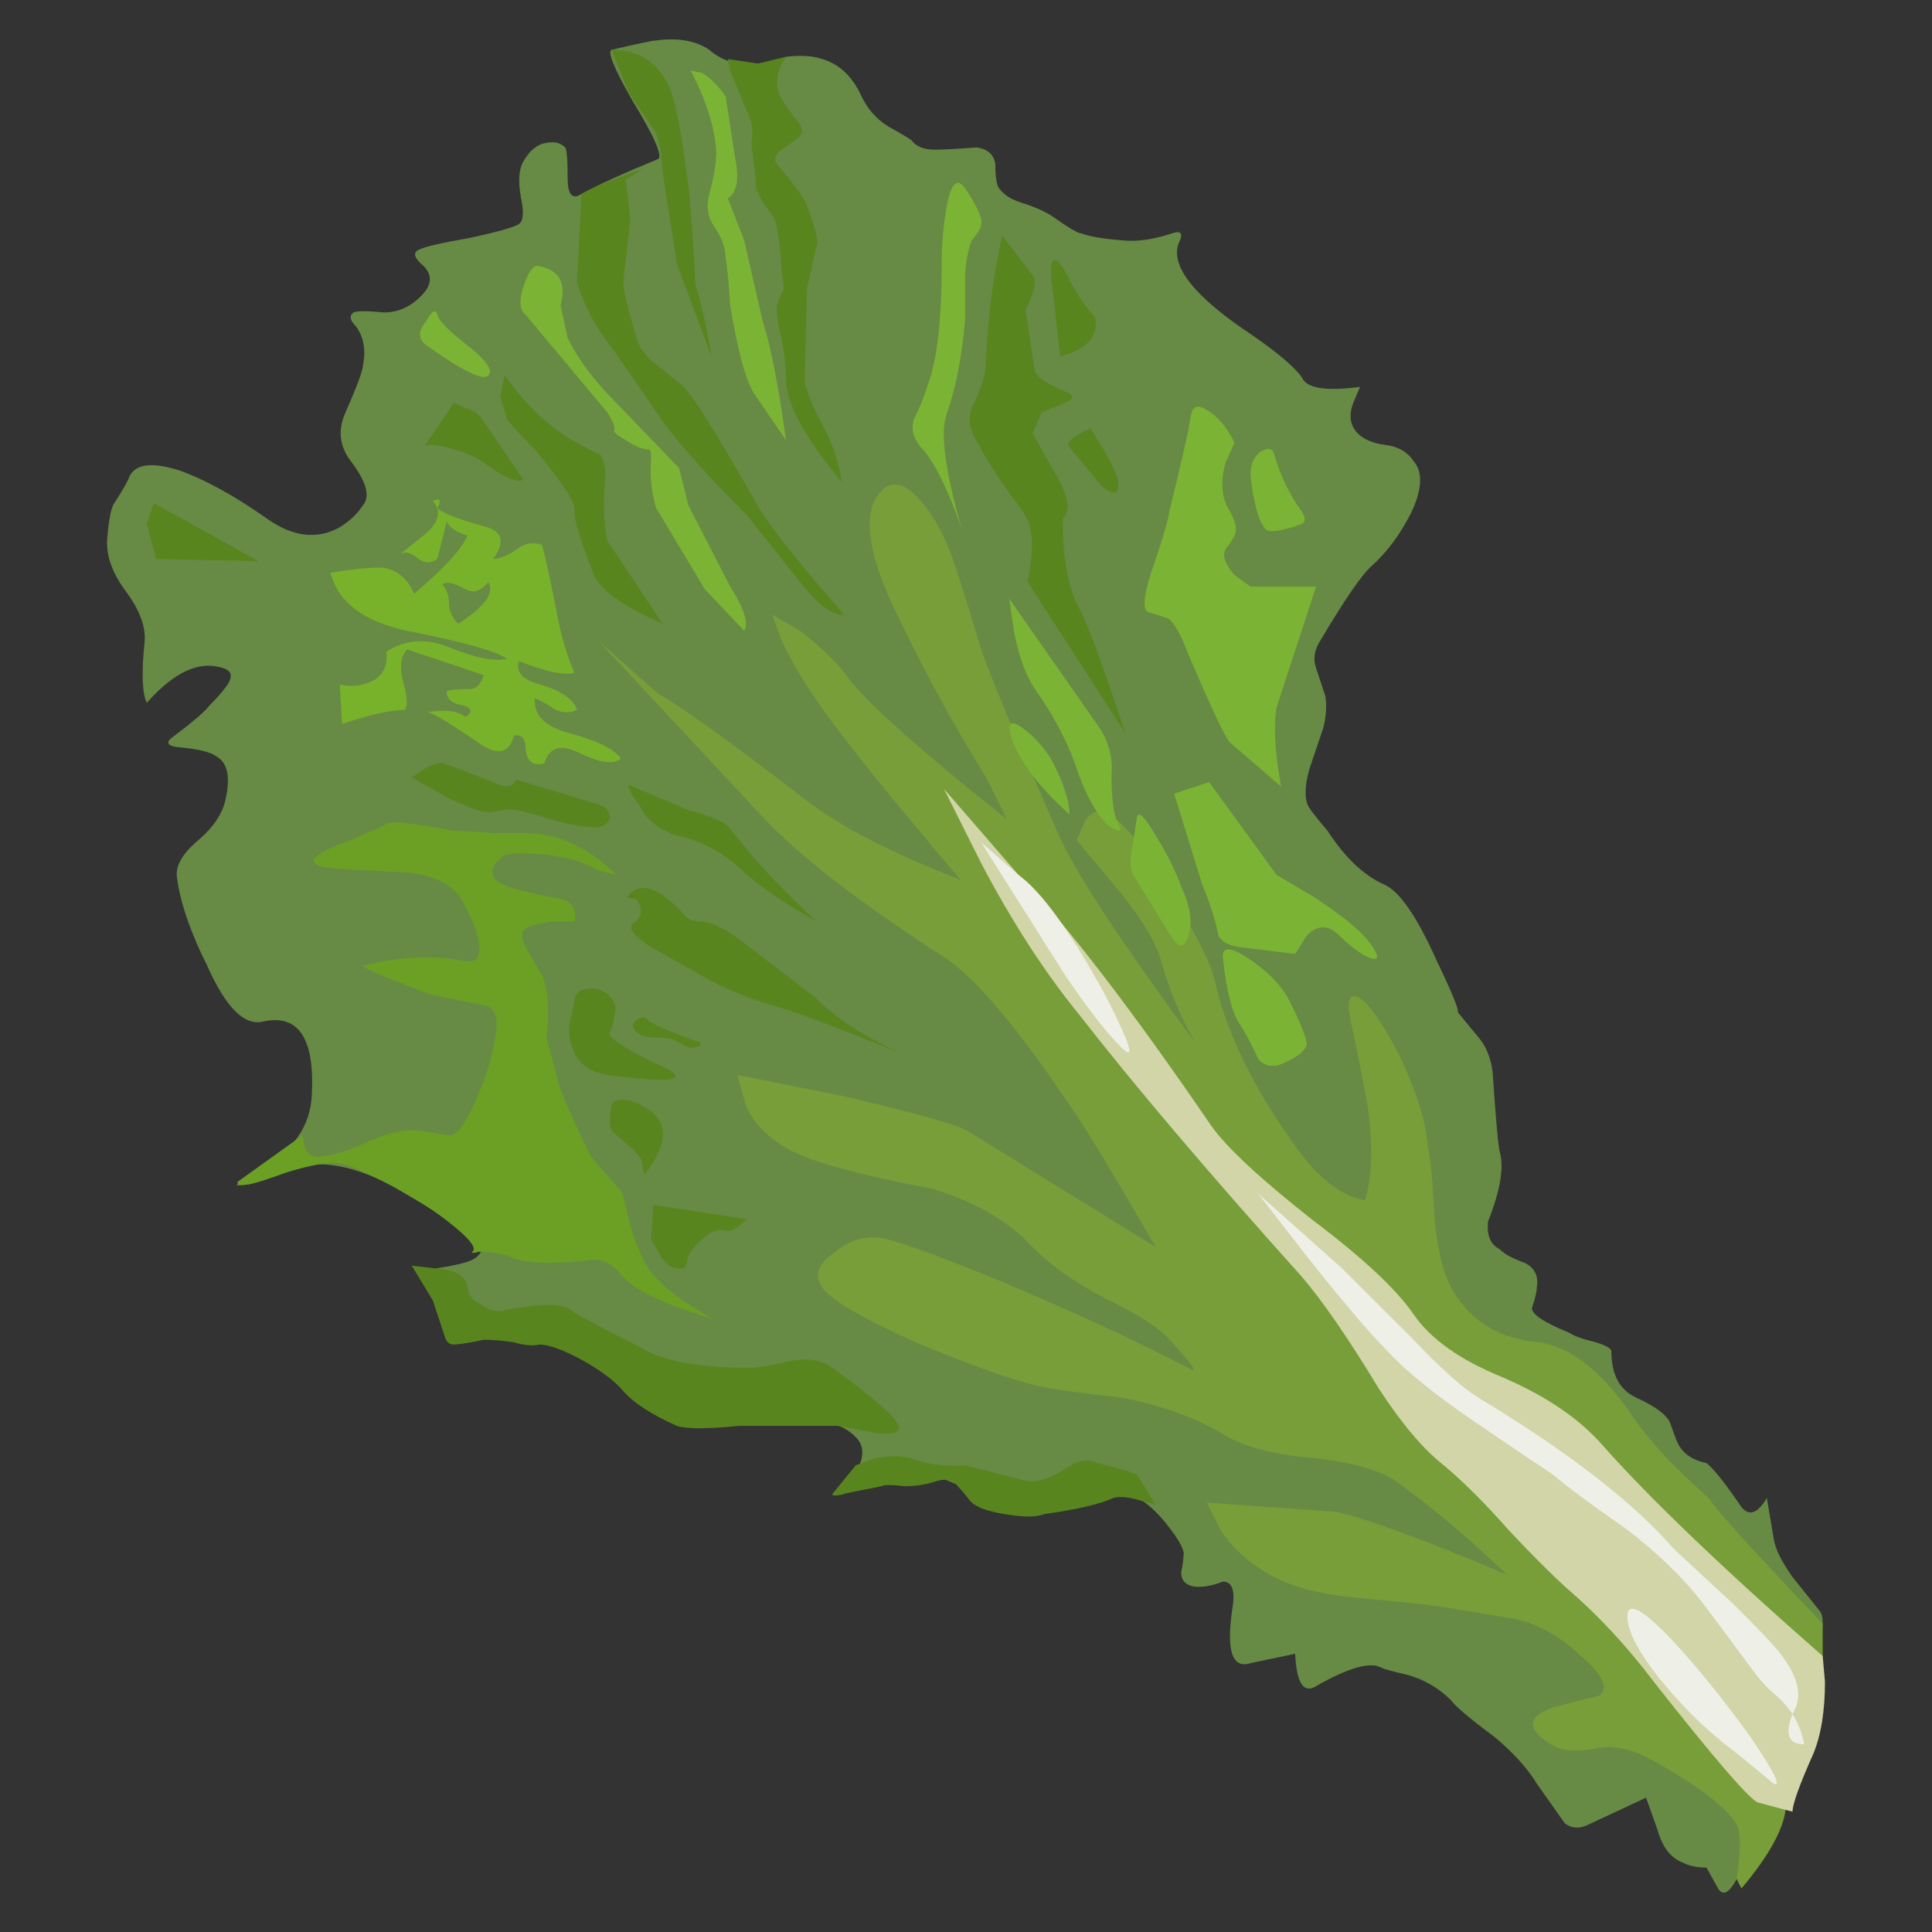 <svg xmlns="http://www.w3.org/2000/svg" viewBox="0 0 480 480" width="512" height="512"><rect x="0" y="0" width="480" height="480" fill="#333333" stroke="none"/><path d="M261.715 53.928c3.84 2.715 6.15 4.057 6.944 4.057 1.905.737 5.355 1.358 10.365 1.747 3.45.347 7.508-.216 12.128-1.747 2.31-.78 2.873 0 1.747 2.31-2.31 5.76 3.84 13.485 18.45 23.13 6.542 4.562 10.6 8.07 12.115 10.38 1.198 2.7 5.99 3.437 14.437 2.31l-1.69 4c-1.183 3.104-.778 5.587 1.127 7.565 1.53 1.516 3.84 2.483 6.944 2.873 3.104.39 5.414 1.747 6.93 4 2.324 2.714 2.15 6.944-.563 12.748-2.7 5.357-5.976 9.82-9.802 13.255-2.325 1.978-6.598 8.128-12.75 18.494-1.53 2.31-1.92 4.634-1.125 6.944.39 1.126 1.126 3.436 2.31 6.93.39 2.657.173 5.356-.563 8.07-1.978 5.747-3.104 9.24-3.494 10.382-1.14 4.273-1.14 7.32 0 9.24.78 1.184 2.31 3.104 4.62 5.818 4.23 6.54 8.85 10.93 13.875 13.254 3.827 1.516 8.288 7.883 13.255 19.058 3.883 8.056 5.587 12.344 5.183 12.69 1.588 1.92 3.277 4.057 5.24 6.367 1.92 2.31 3.047 5.198 3.45 8.692.78 11.507 1.358 18.047 1.748 19.62 1.126 3.84.173 9.587-2.873 17.312-.404 3.45.563 5.76 2.873 6.944 1.126 1.185 3.263 2.31 6.31 3.437 2.31 1.184 3.335 3.104 2.93 5.804 0 1.142-.39 2.89-1.184 5.2-.39 1.515 2.715 3.666 9.255 6.308 1.126.794 3.277 1.588 6.367 2.31 2.657.794 4.072 1.588 4.072 2.325 0 5.804 2.08 9.644 6.31 11.55 4.23 1.92 6.943 3.84 8.127 5.818l1.69 4.62c1.183 3.048 3.667 4.968 7.493 5.748 1.92 1.53 4.793 5.197 8.69 10.943 1.92 2.31 4 1.59 6.31-2.25l1.762 10.38c.39 2.31 1.906 5.414 4.62 9.24 1.516 1.92 3.84 4.793 6.93 8.634 1.126 1.978.563 5.587-1.747 11-3.045 6.93-4.62 11.335-4.62 13.255-.33 0-.952.62-1.688 1.746-1.184 2.31-2.31 5.746-3.494 10.38-2.714 12.735-5.76 22.726-9.255 30.06-1.92 3.494-3.436 4.23-4.62 2.31l-2.887-5.197c-2.31 0-4.23-.39-5.747-1.185-3.105-1.126-5.184-3.826-6.368-8.057l-2.887-8.128-15 7.002c-1.964.722-3.668.563-5.184-.62-.793-1.127-3.103-4.404-6.944-9.818-2.31-3.84-5.804-7.667-10.424-11.565-6.15-4.563-9.817-7.667-10.943-9.24-3.106-3.047-6.773-5.2-11.003-6.325-3.436-.794-5.573-1.357-6.31-1.747-2.714-1.516-8.128 0-16.184 4.62-3.104 1.92-4.85-.78-5.198-8.056l-10.987 2.31c-4.634 1.516-6.15-2.93-4.634-13.31.794-4.62 0-6.93-2.31-6.93-3.047 1.182-5.588 1.515-7.493 1.182-1.92-.404-2.887-1.588-2.887-3.508.404-1.906.563-3.263.563-4 .404-1.183-.78-3.493-3.436-6.987-2.31-3.047-4.62-5.357-6.93-6.888-1.53-1.574-3.508-2.137-5.82-1.747l-10.365 2.31c-10.38 2.715-17.715 2.484-21.945-.563-3.104-1.978-7.724-4.057-13.875-6.367-3.436-1.184-7.897-1.184-13.254 0l-7.492 1.747c3.436-4.23 4.23-7.724 2.31-10.38-1.588-1.92-3.667-3.278-6.38-4.058-3.09-.794-9.415-1.357-19.06-1.747-9.643-.404-16.357-1.126-20.183-2.31-3.508-1.14-8.69-4.634-15.622-10.38-6.15-5.025-10.38-7.667-12.69-8.07-4.23.403-9.255.403-15 0-7.336-.39-11.393-1.575-12.13-3.495-.403-2.657-1.587-5.356-3.493-8.07-2.324-2.7-2.093-4.23.563-4.62 4.62-.737 7.493-1.517 8.677-2.31 2.715-1.92 2.484-4-.563-6.324l-19.62-11.55c-8.52-4.635-16.185-6.382-23.13-5.198-6.15 2.656-10.38 4.23-12.69 4.634-2.7.332-3.668.332-2.93 0 2.31-1.588 4.46-2.945 6.38-4.07 7.724-4.62 11.723-10.598 12.113-17.933.794-14.206-3.263-20.414-12.113-18.436-4.634 1.126-9.255-3.494-13.875-13.874-4.23-8.46-6.713-15.795-7.507-21.946-.39-2.7 1.184-5.573 4.62-8.677 4.23-3.436 6.77-7.103 7.507-10.944 1.184-5.414.39-8.908-2.31-10.438-1.53-1.126-4.793-1.906-9.817-2.31-2.642-.39-2.873-1.357-.563-2.873 4.62-3.494 7.507-5.977 8.69-7.508 3.437-3.494 5.184-5.804 5.184-6.93.39-1.53-1.184-2.54-4.62-2.873-5.024-.403-10.38 2.643-16.184 9.183-1.14-2.31-1.358-7.262-.563-15 .388-3.826-1.2-8.057-4.636-12.69-3.436-4.62-5.01-9.025-4.62-13.298.39-4.635.953-7.508 1.747-8.634 1.517-2.31 2.657-4.23 3.437-5.803 1.184-3.84 5.414-4.635 12.69-2.325 6.54 2.325 13.876 6.382 22.004 12.128 6.137 4.288 11.898 5.024 17.312 2.31 2.7-1.516 4.793-3.436 6.31-5.746 1.977-2.31.793-6.15-3.437-11.565-2.31-3.437-2.7-7.104-1.126-10.944 3.045-6.93 4.56-10.988 4.56-12.114.795-3.898.232-7.175-1.688-9.817-1.574-1.574-1.747-2.715-.62-3.494.793-.404 3.276-.404 7.564 0 3.437 0 6.54-1.356 9.183-4.07 2.713-2.643 2.93-5.184.62-7.494-2.31-1.92-2.7-3.277-1.184-4 1.53-.793 5.818-1.76 12.69-2.944 6.945-1.516 11.002-2.643 12.186-3.437 1.126-.794 1.3-2.873.563-6.367-.794-4.23-.563-7.276.563-9.197 1.53-2.698 3.436-4.287 5.746-4.62 1.978-.403 3.51 0 4.635 1.128.39.39.62 2.873.62 7.493 0 4.23 1.126 5.588 3.436 4.072 4.23-2.324 10.597-5.197 19.058-8.69 1.126-.738-.953-5.59-6.367-14.44-4.62-8.07-6.324-12.286-5.184-12.69 6.54-1.516 10.208-2.31 10.988-2.31 5.357-.736 9.818 0 13.254 2.31 3.104 2.714 6.772 3.84 11.002 3.436 2.31 0 4.966-.563 8.07-1.69 8.85-1.183 15 1.92 18.495 9.256 1.517 3.436 3.827 6.15 6.93 8.056 3.452 1.92 5.358 3.104 5.762 3.45 1.184 1.574 3.104 2.31 5.746 2.31 1.978 0 5.414-.173 10.44-.562 2.7.39 4.23 1.747 4.62 4.057 0 3.436.345 5.587 1.125 6.323 1.184 1.574 3.104 2.7 5.818 3.494 3.438 1.126 5.92 2.31 7.495 3.436z" fill-rule="evenodd" fill="#678a45"/><path d="M276.152 219.11l-8.677-10.366 2.31-5.197c2.31-2.7 4.794-2.7 7.493 0 3.84 3.046 8.692 9.586 14.438 19.635 6.15 9.976 9.645 17.31 10.44 21.93 3.045 12.302 9.412 25.21 19 38.694 5.817 8.46 11.794 13.254 17.945 14.438 1.907-6.15 2.08-14.265.564-24.256-1.92-10.034-3.278-16.748-4.072-20.242-1.126-5.356-.332-7.276 2.31-5.76 2.715 1.92 6.21 7.118 10.44 15.578 3.84 8.504 5.976 15.39 6.323 20.805.78 3.493 1.342 9.643 1.747 18.494.78 8.07 2.31 14.047 4.62 17.888 4.62 7.724 11.737 11.954 21.382 12.734 7.666 1.126 15.217 6.945 22.494 17.325 4.23 6.542 10.828 13.645 19.62 21.37 1.98 3.103 11.407 13.484 28.313 31.185v8.07c0 1.92-2.31 6.367-6.93 13.312-2.713 4.562-3.435 6.93-2.31 6.93v15c.795 5.357-2.872 12.923-10.943 22.51l-1.184-2.31c1.184-8.072.953-12.923-.563-14.44-3.104-4.23-9.817-9.253-20.198-15-5.414-3.104-10.424-4.07-15.06-2.887-4.62.736-8.055.347-10.365-1.184-3.84-2.31-5.198-4.447-4.07-6.367 1.197-1.53 3.507-2.657 6.943-3.437l9.255-2.325c2.31-1.905.78-5.183-4.635-9.803-5.356-5.024-10.944-8.128-16.748-9.254-6.93-1.183-12.69-2.136-17.31-2.872-1.92-.39-9.024-1.184-21.383-2.31-8.85-.795-15.78-2.54-20.748-5.198-5.414-2.7-9.875-6.54-13.31-11.55l-3.437-6.945 32.31 2.31c8.072 1.92 22.163 7.118 42.188 15.564-9.254-8.85-18.105-16.344-26.623-22.495-3.826-3.104-10.77-5.197-20.747-6.38-10.38-.723-18.278-2.874-23.692-6.31-6.54-3.84-14.61-6.772-24.255-8.692-10.034-1.126-16.964-2.08-20.804-2.873-6.54-1.516-16.357-5.01-29.438-10.38-13.875-6.137-21.945-10.77-24.255-13.876-2.31-3.03-1.516-5.977 2.31-8.62 3.45-3.103 7.334-4.46 11.564-4.056 3.438.332 13.645 4.057 30.566 10.93 15.405 6.554 27.36 11.968 35.82 16.184l11.565 5.76c.78 0-1.14-2.482-5.76-7.507-2.7-3.046-8.114-6.54-16.185-10.366-8.07-4.23-14.437-8.866-19.058-13.876-5.76-5.76-13.658-10.207-23.692-13.254-12.286-2.31-21.93-4.634-28.875-6.944-8.46-2.7-14.207-7.103-17.31-13.312l-2.31-8.056 26 5.183c18.092 4.23 28.472 7.105 31.187 8.693l46.75 28.875c-11.16-19.29-18.28-31.027-21.383-35.257-12.677-18.883-22.884-31.01-30.565-36.367-21.6-13.875-36.99-25.772-46.245-35.82l-40.382-43.314 15 13.31c5.025 2.658 17.326 11.508 36.947 26.566 8.46 6.54 21.21 13.08 38.13 19.62-17.715-20.803-29.44-35.414-35.257-43.875-3.826-5.413-6.873-10.596-9.197-15.62l-2.31-6.368 6.944 4.057c4.967 3.84 8.85 7.507 11.507 11 3.884 5.747 17.138 17.702 39.863 35.807l-5.183-10.425c-8.85-14.22-16.98-29.28-24.256-45.06-4.62-10.77-5.803-18.668-3.493-23.634 2.715-5.025 6.21-5.414 10.44-1.184 3.435 3.494 6.308 8.287 8.618 14.438 1.53 4.23 4.072 12.127 7.508 23.677 2.7 7.738 9.08 22.898 19.058 45.637 4.23 9.645 15.622 26.955 34.074 51.99-3.45-5.804-6.324-12.748-8.634-20.804-1.516-5.025-5.587-11.334-12.128-19.073z" fill="#779e39" fill-rule="evenodd"/><path d="M108.66 126.117c.78 1.184 4.62 2.714 11.55 4.62 4.635 1.184 5.415 3.84 2.325 8.13 1.516 0 3.436-.796 5.746-2.312 1.98-1.588 4.058-1.977 6.368-1.183.794 2.7 1.92 7.897 3.45 15.62 1.185 6.54 2.7 11.898 4.62 16.128-2.31.794-6.944-.173-13.816-2.873-.794 2.7.953 4.62 5.183 5.804 5.356 1.53 8.46 3.668 9.255 6.325-1.574.78-3.278.78-5.24 0-2.326-1.53-4.015-2.484-5.2-2.888-.39 4.23 2.542 7.118 8.693 8.692 6.93 1.92 11.16 3.998 12.69 6.308-1.92 1.588-5.587.967-10.943-1.69-4.288-1.977-6.945-.952-8.13 2.874-2.7.736-4.23-.39-4.62-3.494 0-2.642-.952-3.826-2.872-3.436-1.126 4.23-3.84 5.024-8.07 2.31-7.32-5.025-11.782-7.724-13.312-8.114 4.23-.737 7.334-.347 9.254 1.184 1.92-1.184 1.747-2.152-.563-2.888-2.7-.39-4.057-1.516-4.057-3.494.78-.332 2.7-.563 5.804-.563 1.53 0 2.657-1.126 3.436-3.436l-19.057-6.38c-1.516 1.53-1.92 4.07-1.127 7.507 1.127 3.84 1.358 6.367.564 7.508-3.494 0-8.692 1.184-15.622 3.494l-.563-9.82c3.104.737 5.977.333 8.677-1.183 2.324-1.516 3.277-3.84 2.887-6.93 4.62-3.046 9.803-3.45 15.563-1.14 6.54 2.656 11.392 3.61 14.438 2.887-2.655-1.92-10.943-4.23-24.817-6.945-10.77-2.31-17.138-7.104-19.058-14.438 6.93-1.126 11.564-1.516 13.874-1.126 3.104.736 5.414 2.873 6.93 6.323 7.276-6.15 11.737-10.945 13.253-14.438-2.642-.737-4.403-1.92-5.183-3.45l-2.31 9.254c-1.53 1.126-3.104 1.126-4.634 0-1.92-1.574-3.436-1.978-4.62-1.184l5.804-4.62c3.84-3.047 4.634-5.992 2.31-8.634 1.14-.39 1.703-.39 1.703 0 0 .736-.173 1.357-.563 1.69zm2.873 23.692c0 1.92.794 3.666 2.31 5.182 6.54-4.23 9.082-7.666 7.494-10.38-1.906 2.31-3.826 2.887-5.747 1.747-2.7-1.517-4.62-1.907-5.746-1.185 1.126 1.184 1.69 2.714 1.69 4.634z" fill="#78b22a" fill-rule="evenodd"/><path d="M110.407 197.743l-8.07-4.62c1.126-.737 2.252-1.53 3.436-2.31 2.324-1.14 3.84-1.53 4.634-1.14l12.128 4.633c3.09 1.516 5.01 1.343 5.746-.62l19.06 5.804c2.31.39 3.666 1.357 4.07 2.873.39 1.184-.23 2.15-1.76 2.887-2.7.78-8.288-.173-16.75-2.887-3.825-1.127-6.308-1.516-7.492-1.127-2.31.347-3.667.564-4.07.564-1.907 0-5.517-1.343-10.93-4.057z" fill="#59851f" fill-rule="evenodd"/><path d="M95.97 204.673c1.515-.78 7.103-.16 16.747 1.76 1.92 0 5.357.16 10.38.564h8.678c7.666.39 14.828 3.826 21.382 10.366l-4.634-1.126c-3.826-2.31-8.85-3.667-15.06-4.057-4.23-.39-7.102-.173-8.618.563l-1.747 1.747-.563 1.184c-.404.737-.23 1.69.563 2.873 1.516 1.53 6.757 3.047 15.622 4.635 3.436.736 4.793 2.642 4 5.746h-5.184c-3.45.404-5.76.967-6.945 1.747-1.125.794-1.125 2.31 0 4.634.795 1.515 2.152 3.825 4.058 6.93 1.53 3.436 1.92 8.633 1.126 15.563l2.946 11.002c.332 1.92 3.046 8.056 8.056 18.495l7.507 8.633c.39.39.953 2.542 1.747 6.368 1.127 4.23 2.31 7.508 3.437 9.818 1.92 5.025 7.897 10.208 17.93 15.622-11.953-3.494-19.446-6.945-22.55-10.44-1.92-2.31-3.61-3.666-5.198-3.998-.78-.39-2.47-.39-5.184 0-7.724.736-13.254.563-16.748-.62-2.31-1.127-5.183-1.69-8.69-1.69-1.517.39-2.08.39-1.69 0 1.125-.794-.39-2.93-4.62-6.38-4.23-3.495-9.255-6.7-15.002-9.805-6.598-3.508-11-5.414-13.31-5.818-2.715-.333-7.104.403-13.255 2.31-8.517 3.103-12.516 3.897-12.127 2.323L75.15 282.06l.563 2.93c.794 1.92 2.152 2.656 4.072 2.31 2.31 0 6.54-1.357 12.676-4.057 4.29-1.92 8.303-2.715 12.13-2.31 1.977.39 4.287.736 6.943 1.126 1.978 0 4.057-2.658 6.367-8.072 2.715-5.746 4.404-11.333 5.198-16.748.78-4.62-.173-7.103-2.888-7.493-8.056-1.53-12.69-2.483-13.874-2.887-11.16-4.23-16.517-6.54-16.185-6.93 8.924-2.31 17.37-2.715 25.44-1.127 2.715.332 3.84-.967 3.437-4.057-.333-3.104-1.906-6.944-4.563-11.564-2.31-3.45-6.54-5.588-12.748-6.382-8.057-.39-14.61-.722-19.62-1.126-5.762-.78-5.59-2.483.562-5.183 7.724-3.103 12.128-5.023 13.31-5.817z" fill="#6ba025" fill-rule="evenodd"/><path d="M223.02 355.43c-.778.738-2.698.954-5.803.564-5.746-1.183-8.85-1.747-9.254-1.747h-24.24c-8.072.795-13.255.795-15.565 0-6.15-2.714-10.612-5.587-13.31-8.633-1.922-2.31-5.2-4.85-9.82-7.493-4.966-2.714-8.633-4.07-10.943-4.07-1.963.403-4.057.172-6.367-.564-2.714-.39-5.183-.62-7.508-.62-3.826.793-6.367 1.183-7.493 1.183-1.184 0-1.92-.78-2.31-2.31l-2.887-8.678-5.24-8.634 9.253 1.126c2.7.794 4.23 2.152 4.62 4.057 0 1.922 1.184 3.452 3.494 4.636 2.31 1.516 4.404 1.92 6.324 1.126 8.462-1.53 13.702-1.53 15.623 0 2.31 1.574 8.056 4.62 17.31 9.24 5.415 3.51 14.438 5.198 27.13 5.198 2.31 0 5.803-.563 10.437-1.69 4.23-.794 7.667-.23 10.367 1.69 12.69 9.24 18.105 14.437 16.184 15.62zM217.217 362.36c3.494-.778 6.54-.778 9.255 0 4.23 1.532 8.677 2.095 13.312 1.705l13.817 3.494c3.105 1.125 6.93.158 11.55-2.932 2.715-1.92 5.198-2.267 7.508-1.14l6.93 1.76 2.888 1.127 4.62 7.493c-1.126-.39-2.483-.736-4-1.126-2.713-.794-4.85-1.01-6.38-.62-3.437 1.587-9.24 2.93-17.312 4.056-1.92.794-5.183.794-9.817 0-4.62-.722-7.493-1.905-8.677-3.436-1.53-1.978-2.715-3.263-3.45-4.057-1.185-1.184-2.932-1.357-5.242-.563-2.252.736-4.793 1.126-7.493 1.126-3.046-.39-5.024-.39-5.76 0l-8.678 1.747c-1.126.39-2.093.563-2.887.563-.78 0-.78-.332 0-1.126l5.197-6.367zM142.156 260.113c-.794-1.905-.953-4.057-.563-6.367.794-3.046 1.126-4.793 1.126-5.183 0-1.53.952-2.483 2.872-2.887 2.31-.39 4.288.23 5.818 1.747 1.516 1.53 1.906 3.277 1.126 5.197 0 1.126-.404 2.484-1.126 4.057 0 1.53 5.01 4.563 15 9.197 4.23 2.7-.966 3.104-15.577 1.184-4.62-.794-7.493-3.104-8.677-6.945z" fill="#59851f" fill-rule="evenodd"/><path d="M160.65 253.183c1.127 1.184 5.588 3.105 13.254 5.804.39.737 0 1.126-1.126 1.126-1.184.405-2.54 0-4.057-1.126-1.125-.78-2.872-1.184-5.196-1.184-2.31 0-4.057-.39-5.184-1.126-1.183-1.184-1.357-2.136-.563-2.93 1.127-1.127 2.08-1.358 2.873-.564zM161.214 275.735c5.024 3.45 4.634 8.865-1.184 16.14l-.563-3.45c-.39-1.183-2.643-3.493-6.93-6.93-1.127-.793-1.358-3.103-.564-6.944.39-1.183 1.747-1.572 4.057-1.183 1.92.462 3.668 1.184 5.184 2.368zM185.47 302.864c-2.31 2.31-4.058 3.277-5.184 2.873-2.325-.78-5.198.967-8.692 5.197-.332.39-.736 1.516-1.126 3.494-.39.737-1.357.953-2.873.563-1.588-.39-2.945-1.746-4.07-4.056l-1.748-2.873.563-8.69zM156.593 221.998c3.105-3.046 7.725-1.126 13.875 5.804.794.736 1.92 1.126 3.436 1.126 2.31 0 5.414 1.357 9.255 4.057 13.08 9.99 19.85 15.174 20.183 15.578 4.62 4.62 11.564 9.067 20.82 13.297-15.002-6.193-25.787-10.207-32.327-12.113-6.93-1.92-13.875-5.024-20.805-9.254l-9.253-5.184c-4.23-2.715-5.747-4.635-4.62-5.82 2.31-1.515 2.7-3.435 1.183-5.745-.39-.404-1.183-.62-2.31-.62-.39.057-.23-.347.563-1.127zM157.157 195.433l13.874 5.803c5.415 1.53 8.678 2.874 9.82 4.014l5.182 6.367c3.104 3.84 8.69 9.587 16.748 17.31-8.057-4.62-14.207-8.85-18.437-12.69-4.288-4.23-9.645-7.16-16.185-8.677-4.634-1.53-7.724-4.013-9.254-7.507-.795-.795-1.516-1.92-2.31-3.437-.795-1.573-.564-1.978.563-1.183zM195.287 14.11c-.737 1.125-1.358 2.31-1.762 3.45-.722 2.7-.563 5.01.62 6.93 1.142 1.92 2.658 4.057 4.635 6.367.737 1.53.564 2.656-.62 3.45-1.92 1.516-3.278 2.527-4.014 2.874-1.574 1.185-1.964 2.31-1.184 3.495 4.23 4.966 6.77 8.46 7.508 10.38 2.31 6.15 3.104 9.645 2.31 10.38l-2.31 10.425-.563 23.072c.794 3.104 2.31 6.77 4.62 11s3.84 8.85 4.634 13.876c-9.253-11.175-13.873-19.636-13.873-25.44 0-3.104-.405-6.54-1.14-10.38-.78-3.104-1.185-5.588-1.185-7.493 0-.795.563-2.325 1.76-4.635 0-.78-.23-2.54-.576-5.183-.39-7.334-1.184-11.796-2.31-13.312-3.104-3.84-4.447-6.713-4.057-8.69l-1.127-9.184c.332-1.182.332-2.93 0-5.254l-5.24-12.676-.564-2.888 7.492 1.126zM172.778 70.676c1.516 5.024 2.873 11.002 4 17.932l-8.62-23.115-3.508-22.508c-.332-5.804-1.126-9.414-2.31-10.988l-6.31-9.254-4.057-10.38c7.32 0 12.345 3.666 15 11 1.575 5.747 2.7 12.128 3.495 19 .794 3.9 1.516 13.312 2.31 28.313z" fill="#59851f" fill-rule="evenodd"/><path d="M144.466 48.182c2.714-1.53 7.897-3.667 15.564-6.38l-4.563 2.872 1.126 9.875-1.746 15.563c0 1.92 1.183 6.714 3.493 14.438.737 2.31 2.484 4.404 5.184 6.382l6.38 5.183c2.31 2.31 8.057 11.565 17.312 27.692 3.046 5.804 10.597 15.39 22.508 28.875-2.714.39-6.38-2.31-10.944-8.07l-13.31-16.748c-10.772-10.77-18.106-19.058-21.946-24.818l-11.55-16.748c-3.84-4.62-6.714-10.034-8.634-16.185zM150.833 134.245l13.817 20.747c-10.367-4.62-16.127-8.85-17.31-12.69-3.437-8.85-4.953-14.034-4.62-15.564.39-1.574-2.658-6.367-9.256-14.438-3.826-3.884-6.31-6.598-7.493-8.114l-1.688-5.76 1.126-5.184c5.414 7.667 11.334 13.254 17.932 16.748 3.436 1.92 5.356 2.873 5.746 2.873 1.126 1.53 1.53 4.057 1.126 7.508-.332 5.01-.16 9.645.62 13.875zM115.59 101.3c2.31.735 3.84 1.92 4.62 3.45l9.818 14.437c-1.516.78-4.403-.347-8.69-3.45-2.31-1.907-5.748-3.437-10.368-4.62-2.656-.68-4.52-.737-5.472-.29l7.22-10.712zM38.22 124.99l25.986 14.44-25.424-.564-2.31-8.692zM264.588 97.242c2.324.794 2.324 1.747 0 2.873-3.09 1.184-5.01 1.978-5.747 2.31l-2.31 5.255 6.874 12.128c1.588 3.436 2.15 5.746 1.747 6.93 0 .332-.39 1.126-1.125 2.252 0 9.645 1.357 16.98 4.013 22.003 1.964 3.436 5.804 13.817 11.55 31.186l-24.24-37.568c1.183-6.54 1.357-10.987.563-13.312 0-1.516-1.53-4.23-4.634-8.056-3.826-5.414-6.54-9.587-8.056-12.69-2.31-3.495-2.873-6.54-1.747-9.255 2.31-4.622 3.494-8.462 3.494-11.552.39-10.38 1.69-20.76 4-31.2l7.564 9.818c1.128 1.184.564 4.057-1.746 8.692l2.31 15c.39 1.516 2.874 3.263 7.494 5.184z" fill="#59851f" fill-rule="evenodd"/><path d="M263.404 88.608l-1.69-15.06c-.39-2.64-.62-4.95-.62-6.87.404-3.495 1.978-2.542 4.62 2.872 2.324 4.23 4.288 7.103 5.818 8.634.794.78.953 1.963.563 3.494-.39 3.104-3.277 5.356-8.69 6.93zM270.97 106.496c4.966 7.724 7.276 12.518 6.87 14.438 0 1.92-1.34 1.92-3.998 0l-8.128-9.818c-.722-.736-.16-1.747 1.76-2.873 1.185-.794 2.31-1.357 3.495-1.747z" fill="#59851f" fill-rule="evenodd"/><path d="M243.783 214.49l-9.255-18.494 18.51 21.367c11.954 12.36 27.908 33.106 47.933 62.386 3.84 5.413 12.128 13.08 24.82 23.114 12.733 9.586 21.194 17.484 25.424 23.692 4.23 6.15 11.565 11.334 21.945 15.564 10.77 4.62 19.057 10.207 24.818 16.748 11.55 13.08 29.828 30.622 54.863 52.567l.564 6.367c0 7.277-.953 13.254-2.873 17.874-3.435 7.74-5.182 12.532-5.182 14.438l-8.692-2.31c-2.31-1.126-10.77-10.93-25.367-29.44-6.945-9.24-14.28-17.136-21.946-23.676-3.436-3.105-8.287-7.898-14.438-14.438-5.746-6.54-11.16-11.955-16.184-16.185-4.967-3.84-10.38-10.207-16.127-19.014-7.725-12.748-14.106-21.93-19.073-27.75-23.504-26.16-41.956-47.932-55.426-65.243-8.518-10.438-16.59-22.898-24.313-37.567z" fill="#d1d5a7" fill-rule="evenodd"/><path d="M448.22 433.366c-3.883 0-4.85-2.483-2.872-7.493 1.458 2.31 2.425 4.85 2.873 7.493zm-24.817-34.62c-5.01-6.542-11.55-12.923-19.62-19.06-8.852-6.15-14.83-10.61-17.933-13.31-8.07-5.357-14.61-9.82-19.635-13.255-9.587-6.54-16.748-12.3-21.368-17.31-4.62-4.634-11.334-12.53-20.184-23.692l-12.128-15.62 20.747 18.493 17.37 17.312c6.943 7.334 12.473 12.36 16.747 15 22.334 13.486 38.475 26.003 48.51 37.568l15 13.875c6.15 6.15 9.818 9.976 11.002 11.564 4.62 5.745 5.92 10.54 4 14.437-.174.39-.39.78-.564 1.126-1.068-1.588-2.426-3.162-4.057-4.635-2.324-1.905-4.403-4.215-6.323-6.93-5.414-7.334-9.24-12.517-11.564-15.563zM274.405 246.86c6.54 12.69 7.898 17.094 4.057 13.253-3.494-3.436-8.114-9.413-13.874-17.873l-20.805-32.933 9.254 8.056c5.804 4.23 12.908 14.106 21.368 29.497zM434.967 431.62c5.76 8.46 7.667 12.358 5.76 11.564-4.634-3.84-8.633-7.104-12.127-9.818-5.818-4.62-11.175-10.034-16.185-16.185-5.76-7.275-8.46-12.69-8.07-16.125.39-3.105 4.057-.953 11 6.323 6.152 6.54 12.692 14.655 19.622 24.24z" fill="#eeefe7" fill-rule="evenodd"/><path d="M108.66 78.184c.39 1.573 3.09 4.288 8.114 8.114 4.23 3.45 5.76 5.76 4.563 6.944-1.127 1.516-6.31-.967-15.564-7.565-1.906-1.516-1.906-3.436 0-5.746 1.53-2.714 2.483-3.277 2.887-1.746zM306.717 109.99l-2.31 5.183c-1.126 4.23-.953 7.898.62 10.944 1.92 3.104 2.484 5.414 1.69 6.945-.332.78-1.126 1.905-2.31 3.493-.736 1.516 0 3.668 2.31 6.31 1.588 1.184 2.93 2.15 4.07 2.873h16.186l-9.818 30.06c-.794 4.634-.39 11.174 1.127 19.635l-12.69-10.944c-1.185-1.185-4.62-8.52-10.382-21.99-1.574-4.23-3.09-7.118-4.62-8.634-.794-.39-2.54-.953-5.183-1.747-1.588-.39-1.357-3.668.563-9.818 2.7-7.724 4.23-12.908 4.62-15.564 3.046-12.344 4.793-20.025 5.198-23.13.39-2.7 1.747-3.262 4.057-1.746 2.642 1.53 4.966 4.23 6.872 8.128z" fill="#7bb334" fill-rule="evenodd"/><path d="M316.592 112.863c1.126 4.23 3.047 8.46 5.747 12.69 1.92 2.31 2.323 3.84 1.125 4.62-5.357 1.92-8.446 2.31-9.183 1.127-1.588-1.906-2.714-5.92-3.494-12.113-.404-3.046.39-5.357 2.31-6.887 1.92-1.184 3.104-.953 3.494.563zM300.408 194.306l16.747 23.057 9.818 5.82c6.93 4.62 11.334 8.286 13.254 10.943 2.31 3.09 2.526 4.446.62 4.057-2.324-.794-5.024-2.715-8.128-5.76-2.643-2.7-5.357-2.7-8.057 0l-2.888 4.576-13.874-1.69c-2.7-.405-4.446-1.358-5.182-2.888-.794-3.884-2.137-8.114-4.057-12.734l-6.944-22.51zM320.028 247.986c3.105 6.15 4.635 9.99 4.635 11.564-.404 1.53-2.324 3.047-5.818 4.635-2.643 1.126-4.794.722-6.31-1.184-1.53-3.45-3.104-6.38-4.634-8.69-1.905-3.047-3.262-8.46-4.056-16.127-.39-3.105 1.747-3.105 6.38 0 4.62 3.046 7.884 6.367 9.804 9.803zM293.463 220.25c2.325 5.01 2.888 9.082 1.747 12.172-.78 3.046-2.137 3.277-4.057.563l-9.24-15c-1.14-1.574-1.357-4.058-.563-7.552l1.126-7.507c.39-1.516 1.964 0 4.62 4.634 2.7 4.23 4.85 8.46 6.367 12.69zM276.152 192.56c0 4.62.347 8.287 1.126 10.987 1.92 3.046 1.358 3.61-1.747 1.703-2.64-2.324-5.182-6.555-7.492-12.69-2.324-7.335-5.977-14.438-10.944-21.383-2.31-3.436-4.057-8.287-5.197-14.438l-1.184-8.057 22.566 32.312c2.25 3.494 3.22 7.334 2.872 11.564zM261.094 188.488c3.104 5.818 4.62 10.438 4.62 13.875-7.667-6.93-12.46-13.254-14.438-19.058-1.126-3.84-.16-4.62 2.945-2.31 2.643 1.92 4.953 4.447 6.874 7.493zM240.347 47.62c2.7 4.23 3.826 6.93 3.436 8.055 0 .794-.736 2.094-2.31 4.057-.736 1.53-1.357 4.23-1.69 8.07V79.37c-.793 9.24-2.324 17.137-4.634 23.678-1.185 3.45-.78 9.427 1.125 17.888.794 3.826 1.762 7.493 2.888 10.987-3.84-10.827-7.277-17.7-10.38-20.804-1.92-2.31-2.484-4.62-1.748-6.93 1.574-3.104 2.7-5.992 3.494-8.634 2.31-6.208 3.435-16.184 3.435-30.06 0-5.023.404-9.586 1.184-13.874 1.125-6.54 2.887-7.897 5.197-4zM180.286 23.927l2.31 15c1.126 5.415.563 8.85-1.747 10.38l4.056 10.425 4.62 20.2c1.92 5.745 3.84 15.62 5.76 29.437l-7.507-10.945c-2.31-3.104-4.405-10.597-6.368-22.55-.404-6.152-.736-9.992-1.126-11.508 0-2.714-.968-5.414-2.888-8.13-1.573-2.31-1.963-4.965-1.184-8.055 1.184-4.23 1.747-7.738 1.747-10.38-.39-6.21-2.525-12.922-6.366-20.242l2.873.563c1.978 1.184 3.9 3.09 5.82 5.804zM153.157 100.115L168.72 116.3l2.31 9.254c.39.794 3.842 7.508 10.382 20.184 3.494 5.414 4.62 9.08 3.494 11l-9.818-10.38-12.127-20.24c-1.183-4.23-1.573-8.288-1.183-12.13 0-1.515-.16-2.31-.563-2.31-1.516 0-3.437-.735-5.747-2.31-1.978-1.125-2.93-1.92-2.93-2.31.39-.735-.174-2.31-1.704-4.633l-20.242-24.24c-1.515-1.127-1.688-3.452-.562-6.946 1.126-3.437 2.31-5.184 3.436-5.184 5.414.794 7.335 4.057 5.82 9.818l1.746 8.114c2.642 5.356 6.713 10.77 12.127 16.127z" fill="#7bb334" fill-rule="evenodd"/></svg>